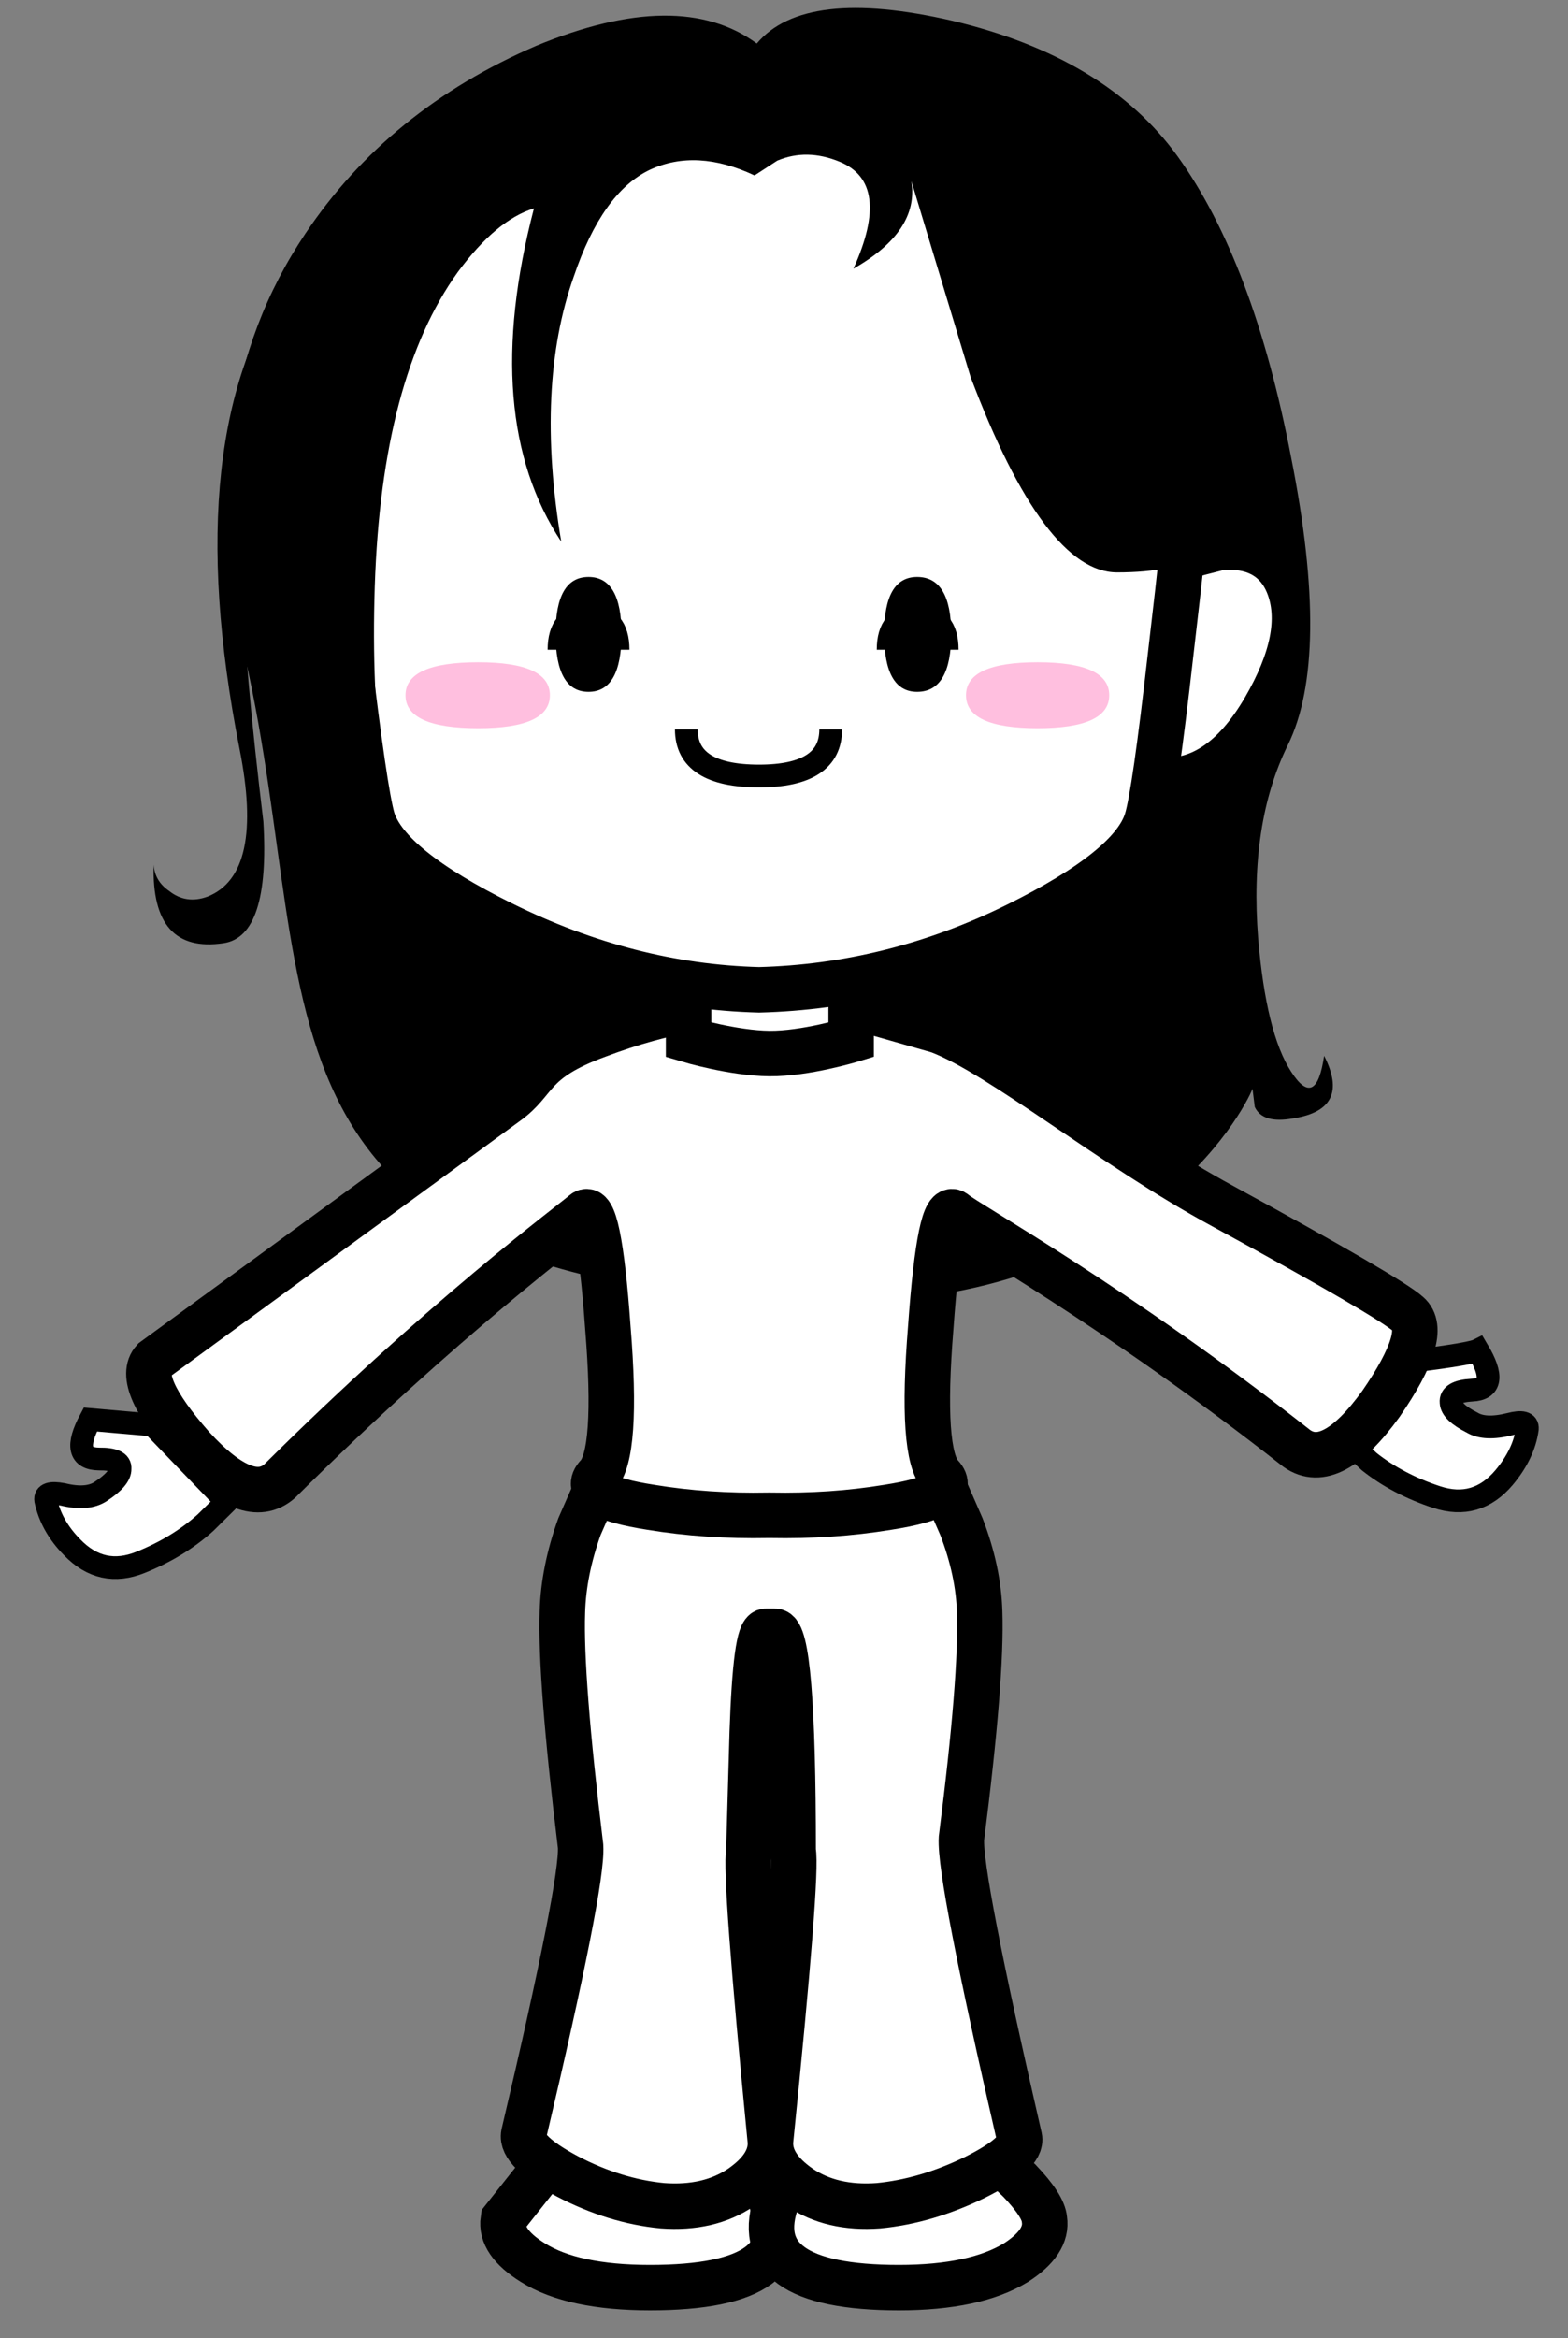 <?xml version="1.0" encoding="utf-8"?>
<!-- Generator: Adobe Illustrator 16.0.0, SVG Export Plug-In . SVG Version: 6.00 Build 0)  -->
<!DOCTYPE svg PUBLIC "-//W3C//DTD SVG 1.1//EN" "http://www.w3.org/Graphics/SVG/1.1/DTD/svg11.dtd">
<svg version="1.1" id="Isolation_Mode" xmlns="http://www.w3.org/2000/svg" xmlns:xlink="http://www.w3.org/1999/xlink" x="0px"
	 y="0px" width="197px" height="293.635px" viewBox="0 0 197 293.635" enable-background="new 0 0 197 293.635"
	 xml:space="preserve">
<rect x="0" y="0" width="197" height="293.635" fill="#808080" stroke="none"/>
<g>
	<path d="M147.932,19.605c6.381,8.856,11.141,21.473,14.284,37.852c3.332,16.759,3.188,28.804-0.429,36.137
		c-3.236,6.57-4.475,14.665-3.713,24.282c0.667,7.903,2.047,13.475,4.143,16.713c2.096,3.237,3.477,2.57,4.143-2.001
		c2.285,4.477,1,7.095-3.857,7.857c-2.568,0.475-4.189,0-4.857-1.43l-0.285-2.284c-1.144,2.951-13.926,26.811-52.42,26.853
		c-76.467-1.428-64.133-36.804-74.132-80.988c-4.762-20.949-2.237-38.708,7.571-53.278c6.948-10.38,16.615-18.235,28.993-23.568
		C79.37,0.798,88.604,0.703,95.082,5.464c3.998-4.761,12.188-5.713,24.566-2.857C132.504,5.655,141.932,11.321,147.932,19.605z"/>
</g>
<g>
	<path d="M19.306,108.592c0.089,1.367,0.731,2.464,1.93,3.285c1.429,1.143,3.047,1.381,4.854,0.714
		c4.762-1.903,6.093-8.093,4-18.568c-5.239-26.567-3.046-46.517,6.57-59.848c4.762-6.666,10.046-10.712,15.854-12.141
		c-15.14,22.377-22.475,39.898-21.995,52.563c0.19,6.381,1.046,15.902,2.569,28.567c0.572,9.618-1.096,14.712-5,15.284
		C22.018,119.354,19.091,116.069,19.306,108.592z"/>
</g>
<g>
	<path fill="#FFFFFF" d="M66.944,284.142c-2.762-1.718-4-3.525-3.716-5.429l5.998-7.571l23.998-0.568l3.571,5.568
		c3.047,7.426-1.997,11.143-15.14,11.143C75.18,287.284,70.275,286.235,66.944,284.142z"/>
	<path fill="none" stroke="#000000" stroke-width="5.713" stroke-miterlimit="3" d="M66.944,284.142
		c3.331,2.094,8.235,3.143,14.71,3.143c13.143,0,18.187-3.717,15.14-11.143l-3.571-5.568l-23.998,0.568l-5.998,7.571
		C62.944,280.616,64.183,282.424,66.944,284.142z"/>
</g>
<g>
	<path fill="#FFFFFF" d="M131.218,278.713c0.288,1.902-0.903,3.711-3.571,5.429c-3.426,2.094-8.33,3.143-14.711,3.143
		c-12.949,0-18.043-3.717-15.282-11.143l3.713-5.568l23.854,0.568l2.856,2.713C130.077,275.952,131.124,277.569,131.218,278.713z"/>
	<path fill="none" stroke="#000000" stroke-width="5.713" stroke-miterlimit="3" d="M131.218,278.713
		c0.288,1.902-0.903,3.711-3.571,5.429c-3.426,2.094-8.33,3.143-14.711,3.143c-12.949,0-18.043-3.717-15.282-11.143l3.713-5.568
		l23.854,0.568l2.856,2.713C130.077,275.952,131.124,277.569,131.218,278.713z"/>
</g>
<g>
	<path fill="#FFFFFF" d="M96.226,204.868c-0.859,0-1.428,4.234-1.716,12.711c-0.288,9.809-0.427,14.758-0.427,14.854
		c-0.382,1.907,0.521,14.094,2.711,36.567c2.285-22.476,3.239-34.66,2.856-36.567c0-18.375-0.761-27.563-2.284-27.563
		L96.226,204.868L96.226,204.868z M120.793,191.722c1.428,3.717,2.189,7.287,2.285,10.713c0.189,5.523-0.572,14.998-2.285,28.428
		c-0.189,3.143,2.236,15.662,7.284,37.568c0.284,1.334-1.571,2.995-5.571,4.998c-4.096,1.998-8.141,3.188-12.141,3.571
		c-3.903,0.284-7.189-0.479-9.856-2.287c-2.455-1.702-3.694-3.532-3.713-5.502c-0.02,1.97-1.255,3.8-3.713,5.502
		c-2.667,1.808-5.951,2.571-9.856,2.287c-4-0.385-7.998-1.618-11.996-3.716c-3.906-2.094-5.713-3.855-5.429-5.284
		c4.949-20.951,7.331-32.997,7.142-36.14c-1.713-14.094-2.478-23.902-2.288-29.426c0.095-3.427,0.809-6.998,2.143-10.713l2.003-4.57
		h43.992L120.793,191.722z"/>
</g>
<g>
	<path fill="none" stroke="#000000" stroke-width="5.713" stroke-miterlimit="3" d="M96.226,204.868
		c-0.859,0-1.428,4.234-1.716,12.711c-0.288,9.809-0.427,14.758-0.427,14.854c-0.382,1.907,0.521,14.094,2.711,36.567
		c2.285-22.476,3.239-34.66,2.856-36.567c0-18.375-0.761-27.563-2.284-27.563L96.226,204.868L96.226,204.868z M120.793,191.722
		c1.428,3.717,2.189,7.287,2.285,10.713c0.189,5.523-0.572,14.998-2.285,28.428c-0.189,3.143,2.236,15.662,7.284,37.568
		c0.284,1.334-1.571,2.995-5.571,4.998c-4.096,1.998-8.141,3.188-12.141,3.571c-3.903,0.284-7.189-0.479-9.856-2.287
		c-2.455-1.702-3.694-3.532-3.713-5.502c-0.02,1.97-1.255,3.8-3.713,5.502c-2.667,1.808-5.951,2.571-9.856,2.287
		c-4-0.385-7.998-1.618-11.996-3.716c-3.906-2.094-5.713-3.855-5.429-5.284c4.949-20.951,7.331-32.997,7.142-36.14
		c-1.713-14.094-2.478-23.902-2.288-29.426c0.095-3.427,0.809-6.998,2.143-10.713l2.003-4.57h43.992L120.793,191.722z M96.795,269
		v0.212"/>
</g>
<g>
	<path fill="#FFFFFF" d="M25.83,191.207l2.641-2.608l-9.296-9.646l-7.825-0.688c-1.756,3.278-1.399,4.934,1.078,4.959
		c1.837-0.025,2.727,0.385,2.654,1.234c0.022,0.812-0.777,1.752-2.397,2.82c-1.128,0.765-2.72,0.894-4.776,0.394
		c-1.558-0.298-2.28-0.056-2.17,0.72c0.466,2.18,1.574,4.145,3.309,5.903c2.488,2.592,5.362,3.226,8.63,1.899
		C20.853,194.912,23.574,193.246,25.83,191.207z"/>
	<path fill="none" stroke="#000000" stroke-width="2.857" stroke-miterlimit="3" d="M25.83,191.207l2.641-2.608l-9.296-9.646
		l-7.825-0.688c-1.756,3.278-1.399,4.934,1.078,4.959c1.837-0.025,2.727,0.385,2.654,1.234c0.022,0.812-0.777,1.752-2.397,2.82
		c-1.128,0.765-2.72,0.894-4.776,0.394c-1.558-0.298-2.28-0.056-2.17,0.72c0.466,2.18,1.574,4.145,3.309,5.903
		c2.488,2.592,5.362,3.226,8.63,1.899C20.853,194.912,23.574,193.246,25.83,191.207z"/>
</g>
<g>
	<path fill="#FFFFFF" d="M191.893,179.428c0.059-0.784-0.68-0.979-2.213-0.583c-2.08,0.521-3.658,0.454-4.746-0.207
		c-1.718-0.867-2.594-1.707-2.627-2.519c-0.096-0.935,0.777-1.445,2.612-1.546c2.442-0.102,2.687-1.771,0.747-5.018
		c-0.6,0.303-3.201,0.748-7.807,1.338l-8.592,10.104l2.764,2.562c2.386,1.89,5.209,3.371,8.463,4.444
		c3.348,1.103,6.177,0.279,8.488-2.469C190.627,183.571,191.604,181.537,191.893,179.428z"/>
	<path fill="none" stroke="#000000" stroke-width="2.857" stroke-miterlimit="3" d="M191.893,179.428
		c-0.287,2.108-1.266,4.144-2.91,6.109c-2.312,2.748-5.141,3.569-8.487,2.469c-3.254-1.073-6.077-2.556-8.463-4.444l-2.765-2.562
		l8.592-10.104c4.605-0.59,7.207-1.035,7.808-1.338c1.938,3.245,1.694,4.916-0.747,5.018c-1.835,0.101-2.708,0.611-2.611,1.546
		c0.032,0.812,0.908,1.651,2.627,2.519c1.086,0.661,2.666,0.729,4.746,0.207C191.213,178.449,191.95,178.644,191.893,179.428z"/>
</g>
<g>
	<path fill="#FFFFFF" d="M176.92,165.026c1.816,1.561,0.68,5.32-3.423,11.273c-4.156,5.753-7.675,7.622-10.556,5.607
		c-22.746-17.904-41.481-28.274-43.004-29.607c-1.239-1.047-2.24,3.762-3.002,14.426c-0.856,10.573-0.428,16.762,1.285,18.568
		c1.618,1.719-0.619,3.053-6.712,4.001c-4.667,0.765-9.571,1.099-14.713,0.999c-0.095,0-0.189,0-0.284,0
		c-5.145,0.1-10.049-0.234-14.713-0.999c-6.093-0.948-8.331-2.282-6.712-4.001c1.713-1.809,2.143-7.995,1.283-18.568
		c-0.759-10.664-1.76-15.473-2.996-14.426c-1.526,1.333-17.691,13.279-38.22,33.684c-2.63,2.332-6.3,0.91-11.015-4.269
		c-4.838-5.496-6.443-9.131-4.817-10.889l40.622-29.382c4.008-3.208,6.573-8.284,15.143-11.427
		c4.285-1.619,8.425-2.762,12.426-3.429l19.424-0.284l11,3.141c7.81,2.953,12.617,6.524,14.426,10.713
		c1.906,4.001,7.457,3.848,21.283,11.321C167.605,159.093,175.361,163.61,176.92,165.026z"/>
</g>
<g>
	<path fill="none" stroke="#000000" stroke-width="5.713" stroke-miterlimit="3" d="M176.92,165.026
		c1.816,1.561,0.68,5.32-3.423,11.273c-4.156,5.753-7.675,7.622-10.556,5.607c-22.746-17.904-41.481-28.274-43.004-29.607
		c-1.239-1.047-2.24,3.762-3.002,14.426c-0.856,10.573-0.428,16.762,1.285,18.568c1.618,1.719-0.619,3.053-6.712,4.001
		c-4.667,0.765-9.571,1.099-14.713,0.999c-0.095,0-0.189,0-0.284,0c-5.145,0.1-10.049-0.234-14.713-0.999
		c-6.093-0.948-8.331-2.282-6.712-4.001c1.713-1.809,2.143-7.995,1.283-18.568c-0.759-10.664-1.76-15.473-2.996-14.426
		c-1.526,1.333-17.691,13.279-38.22,33.684c-2.63,2.332-6.3,0.91-11.015-4.269c-4.838-5.496-6.443-9.131-4.817-10.889l44.321-32.361
		c3.858-2.733,2.874-5.305,11.444-8.447c4.285-1.619,8.425-2.762,12.426-3.429l19.424-0.284l11,3.141
		c7.81,2.953,21.883,14.561,35.709,22.034C167.605,159.093,175.361,163.61,176.92,165.026z"/>
</g>
<g>
	<path fill="#FFFFFF" d="M86.512,130.59v-12.285h20.423v12.285c-2.475,1.236-5.902,1.809-10.283,1.713L86.512,130.59z"/>
</g>
<g>
	<path fill="none" stroke="#000000" stroke-width="5.713" stroke-miterlimit="3" d="M86.512,130.59v-12.285h20.423v12.285
		c0,0-5.746,1.756-10.283,1.713C92.117,132.259,86.512,130.59,86.512,130.59z"/>
</g>
<g>
	<path fill="#FFFFFF" stroke="#000000" stroke-width="2.857" stroke-miterlimit="10" d="M160.5,73.883
		c1.525,3.713,0.572,8.522-2.857,14.426c-3.619,6.19-7.809,8.904-12.567,8.143l2.856-23.711l0.571-1.286l4.999-1.286
		C157.025,69.884,159.359,71.122,160.5,73.883z"/>
</g>
<g>
	<path fill="#FFFFFF" d="M149.073,62.457c0,1.904-0.667,8.476-1.998,19.711c-1.333,11.808-2.335,18.76-3.002,20.854
		c-1.235,4.001-6.665,8.381-16.281,13.142c-10.571,5.237-19.892,7.948-30.841,8.232l0,0c-10.95-0.286-23.294-3.139-33.865-8.375
		c-9.616-4.762-15.045-9.142-16.284-13.141c-0.667-2.285-1.713-9.427-3.141-21.426c-1.429-11.808-2.048-18.664-1.858-20.569
		c0.762-13.331,6.238-24.567,16.426-33.709c10.188-9.142,22.569-13.712,37.138-13.712c14.855,0,27.521,4.809,37.994,14.426
		C143.836,37.413,149.073,48.934,149.073,62.457z"/>
</g>
<g>
	<path fill="none" stroke="#000000" stroke-width="5.713" stroke-miterlimit="3" d="M149.073,62.457
		c0-13.522-5.236-25.044-15.712-34.567c-10.473-9.618-23.139-14.426-37.994-14.426c-14.568,0-26.949,4.57-37.138,13.712
		c-10.188,9.142-15.665,20.378-16.426,33.709c-0.189,1.905,0.43,8.762,1.858,20.569c1.428,11.999,2.474,19.141,3.141,21.426
		c1.239,3.999,6.667,8.379,16.284,13.141c10.571,5.236,21.331,7.998,32.281,8.284l0,0c10.949-0.284,21.855-2.904,32.426-8.142
		c9.616-4.761,15.045-9.141,16.281-13.142c0.667-2.094,1.668-9.046,3.002-20.854C148.406,70.932,149.073,64.361,149.073,62.457z"/>
</g>
<g>
	<path d="M153.503,62.884c0.951,6-3.429,8.999-13.144,8.999c-6.092,0-12.235-8.189-18.426-24.568l-7.427-24.567
		c0.667,4.189-1.76,7.856-7.284,10.997c3.236-7.142,2.668-11.617-1.715-13.426c-2.759-1.142-5.379-1.191-7.854-0.144l-2.856,1.858
		c-4.86-2.286-9.24-2.523-13.143-0.714c-3.998,1.904-7.189,6.379-9.572,13.426c-3.236,9.142-3.761,20.235-1.568,33.28
		c-6.857-10.379-8.001-24.33-3.431-41.851c-3.142,0.953-6.333,3.618-9.569,8c-6.38,8.855-9.854,21.997-10.428,39.422
		c-0.569,17.427,1.333,31.615,5.713,42.565c2.193,5.523,4.43,9.284,6.715,11.284c-3.333-2.095-6.81-5.808-10.425-11.141
		c-7.142-10.57-11.237-23.664-12.286-39.28l14.284-53.279l22.569-12.711L98.224,7.32l21.424,5.143l7.285,8.427l16.713,9
		l8.283,17.569l9.141,11.855c2.096,3.713,1.619,14.664-1.428,32.853l-7,2.499c2.115-1.648,3.924-4.481,5.43-8.499
		c2-5.332,2.998-10.808,2.998-16.426c0-3.428-1.238-5.619-3.713-6.57L153.503,62.884z"/>
</g>
<g>
	<g>
		<path id="right-eye" d="M69.801,79.597c0-4.763,1.378-7.143,4.14-7.143c2.762,0,4.143,2.38,4.143,7.143c0,4.855-1.381,7.284-4.143,7.284
			C71.179,86.881,69.801,84.453,69.801,79.597z"/>
	</g>
	<g>
		<path id="left-eye-closed" fill="none" stroke="#000000" stroke-width="3" stroke-miterlimit="10" d="M70.303,81.597c0-2.775,1.212-4.162,3.639-4.162
			c2.428,0,3.64,1.387,3.64,4.162"/>
	</g>
	<g>
		<path id="right-eye-closed" fill="none" stroke="#000000" stroke-width="3" stroke-miterlimit="10" d="M111.654,81.597c0-2.775,1.211-4.162,3.639-4.162
			s3.639,1.387,3.639,4.162"/>
	</g>
	<g>
		<path id="left-eye" d="M111.079,79.597c0-4.763,1.381-7.143,4.144-7.143c2.855,0,4.284,2.38,4.284,7.143c0,4.855-1.429,7.284-4.284,7.284
			C112.46,86.881,111.079,84.453,111.079,79.597z"/>
	</g>
</g>
<g>
	<path fill="none" stroke="#000000" stroke-width="2.857" stroke-miterlimit="3" d="M104.367,91.594c0,3.904-2.999,5.857-9,5.857
		c-6.093,0-9.139-1.953-9.139-5.857"/>
</g>
<g>
	<path fill="#FFBFDF" d="M50.945,87.309c0-2.761,3.046-4.142,9.142-4.142c5.998,0,9,1.381,9,4.142c0,2.762-3.002,4.143-9,4.143
		C53.991,91.452,50.945,90.071,50.945,87.309z"/>
</g>
<g>
	<path fill="#FFBFDF" d="M130.361,83.167c6,0,9,1.381,9,4.142c0,2.762-2.998,4.143-9,4.143c-5.998,0-8.996-1.381-8.996-4.143
		C121.365,84.548,124.363,83.167,130.361,83.167z"/>
</g>
</svg>
